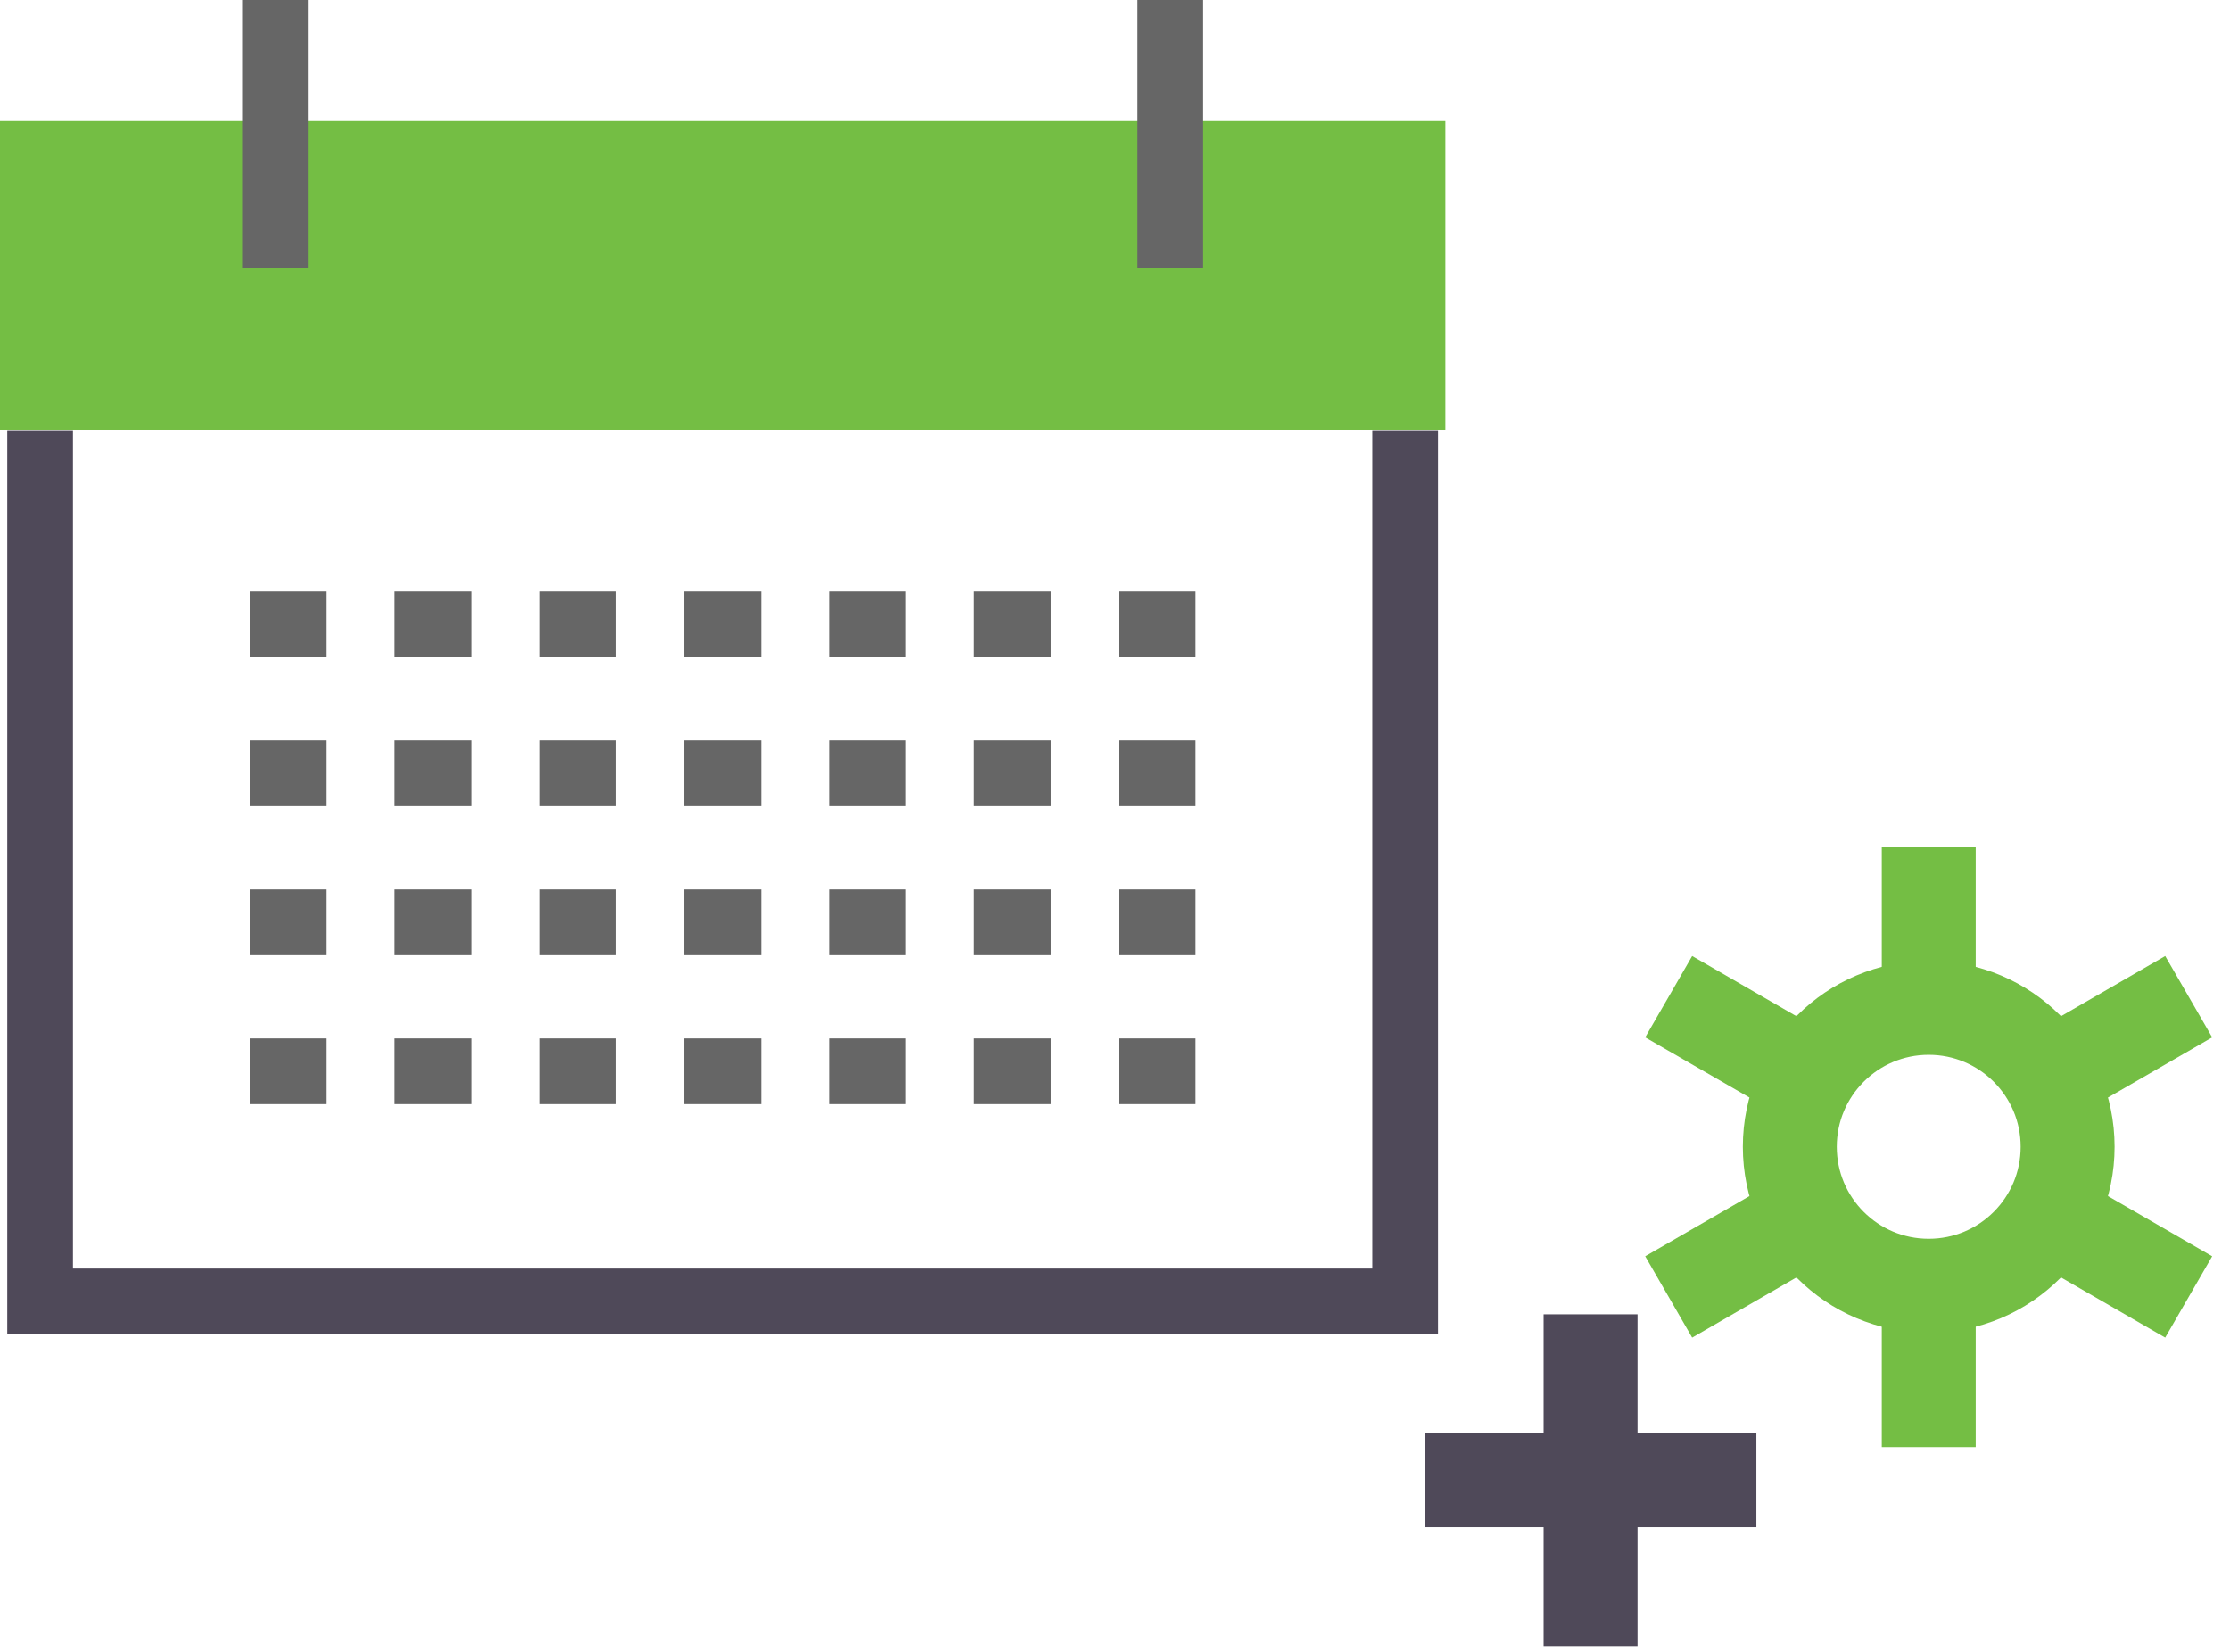 <svg width="108" height="80" viewBox="0 0 108 80" fill="none" xmlns="http://www.w3.org/2000/svg">
<path fill-rule="evenodd" clip-rule="evenodd" d="M77.032 63.653V79.718V63.653Z" fill="#4F4959"/>
<path d="M77.032 63.653V79.718" stroke="#4F4959" stroke-width="4.549"/>
<path fill-rule="evenodd" clip-rule="evenodd" d="M85.062 71.685H69H85.062Z" fill="#4F4959"/>
<path d="M85.062 71.685H69" stroke="#4F4959" stroke-width="4.549"/>
<path fill-rule="evenodd" clip-rule="evenodd" d="M100.136 55.539C100.136 59.258 97.124 62.269 93.409 62.269C89.692 62.269 86.681 59.258 86.681 55.539C86.681 51.824 89.692 48.81 93.409 48.81C97.124 48.81 100.136 51.824 100.136 55.539Z" stroke="#74BE44" stroke-width="4.549"/>
<path d="M93.41 47.363V41" stroke="#74BE44" stroke-width="4.549"/>
<path d="M93.41 70.081V63.719" stroke="#74BE44" stroke-width="4.549"/>
<path d="M86.326 51.451L80.815 48.27" stroke="#74BE44" stroke-width="4.549"/>
<path d="M106 62.811L100.491 59.63" stroke="#74BE44" stroke-width="4.549"/>
<path d="M86.326 59.63L80.815 62.811" stroke="#74BE44" stroke-width="4.549"/>
<path d="M106 48.27L100.491 51.451" stroke="#74BE44" stroke-width="4.549"/>
<path fill-rule="evenodd" clip-rule="evenodd" d="M0 20.822H70V5.865H0V20.822Z" fill="#74BE44"/>
<path fill-rule="evenodd" clip-rule="evenodd" d="M69.644 64.619H0.352V20.847H3.534V61.436H66.462V20.847H69.644V64.619Z" fill="#4F4959"/>
<path fill-rule="evenodd" clip-rule="evenodd" d="M11.729 12.99H14.912V0H11.729V12.99Z" fill="#666666"/>
<path fill-rule="evenodd" clip-rule="evenodd" d="M55.089 12.99H58.271V0H55.089V12.99Z" fill="#666666"/>
<path fill-rule="evenodd" clip-rule="evenodd" d="M12.096 31.834H15.821V28.651H12.096V31.834Z" fill="#666666"/>
<path fill-rule="evenodd" clip-rule="evenodd" d="M19.11 31.834H22.835V28.651H19.11V31.834Z" fill="#666666"/>
<path fill-rule="evenodd" clip-rule="evenodd" d="M26.121 31.834H29.849V28.651H26.121V31.834Z" fill="#666666"/>
<path fill-rule="evenodd" clip-rule="evenodd" d="M33.135 31.834H36.863V28.651H33.135V31.834Z" fill="#666666"/>
<path fill-rule="evenodd" clip-rule="evenodd" d="M40.149 31.834H43.875V28.651H40.149V31.834Z" fill="#666666"/>
<path fill-rule="evenodd" clip-rule="evenodd" d="M47.164 31.834H50.889V28.651H47.164V31.834Z" fill="#666666"/>
<path fill-rule="evenodd" clip-rule="evenodd" d="M54.174 31.834H57.902V28.651H54.174V31.834Z" fill="#666666"/>
<path fill-rule="evenodd" clip-rule="evenodd" d="M12.096 39.047H15.821V35.864H12.096V39.047Z" fill="#666666"/>
<path fill-rule="evenodd" clip-rule="evenodd" d="M19.11 39.047H22.835V35.864H19.11V39.047Z" fill="#666666"/>
<path fill-rule="evenodd" clip-rule="evenodd" d="M26.121 39.047H29.849V35.864H26.121V39.047Z" fill="#666666"/>
<path fill-rule="evenodd" clip-rule="evenodd" d="M33.135 39.047H36.863V35.864H33.135V39.047Z" fill="#666666"/>
<path fill-rule="evenodd" clip-rule="evenodd" d="M40.149 39.047H43.875V35.864H40.149V39.047Z" fill="#666666"/>
<path fill-rule="evenodd" clip-rule="evenodd" d="M47.164 39.047H50.889V35.864H47.164V39.047Z" fill="#666666"/>
<path fill-rule="evenodd" clip-rule="evenodd" d="M54.174 39.047H57.902V35.864H54.174V39.047Z" fill="#666666"/>
<path fill-rule="evenodd" clip-rule="evenodd" d="M12.096 46.261H15.821V43.078H12.096V46.261Z" fill="#666666"/>
<path fill-rule="evenodd" clip-rule="evenodd" d="M19.11 46.261H22.835V43.078H19.11V46.261Z" fill="#666666"/>
<path fill-rule="evenodd" clip-rule="evenodd" d="M26.121 46.261H29.849V43.078H26.121V46.261Z" fill="#666666"/>
<path fill-rule="evenodd" clip-rule="evenodd" d="M33.135 46.261H36.863V43.078H33.135V46.261Z" fill="#666666"/>
<path fill-rule="evenodd" clip-rule="evenodd" d="M40.149 46.261H43.875V43.078H40.149V46.261Z" fill="#666666"/>
<path fill-rule="evenodd" clip-rule="evenodd" d="M47.164 46.261H50.889V43.078H47.164V46.261Z" fill="#666666"/>
<path fill-rule="evenodd" clip-rule="evenodd" d="M54.174 46.261H57.902V43.078H54.174V46.261Z" fill="#666666"/>
<path fill-rule="evenodd" clip-rule="evenodd" d="M12.096 53.474H15.821V50.291H12.096V53.474Z" fill="#666666"/>
<path fill-rule="evenodd" clip-rule="evenodd" d="M19.11 53.474H22.835V50.291H19.11V53.474Z" fill="#666666"/>
<path fill-rule="evenodd" clip-rule="evenodd" d="M26.121 53.474H29.849V50.291H26.121V53.474Z" fill="#666666"/>
<path fill-rule="evenodd" clip-rule="evenodd" d="M33.135 53.474H36.863V50.291H33.135V53.474Z" fill="#666666"/>
<path fill-rule="evenodd" clip-rule="evenodd" d="M40.149 53.474H43.875V50.291H40.149V53.474Z" fill="#666666"/>
<path fill-rule="evenodd" clip-rule="evenodd" d="M47.164 53.474H50.889V50.291H47.164V53.474Z" fill="#666666"/>
<path fill-rule="evenodd" clip-rule="evenodd" d="M54.174 53.474H57.902V50.291H54.174V53.474Z" fill="#666666"/>
</svg>
